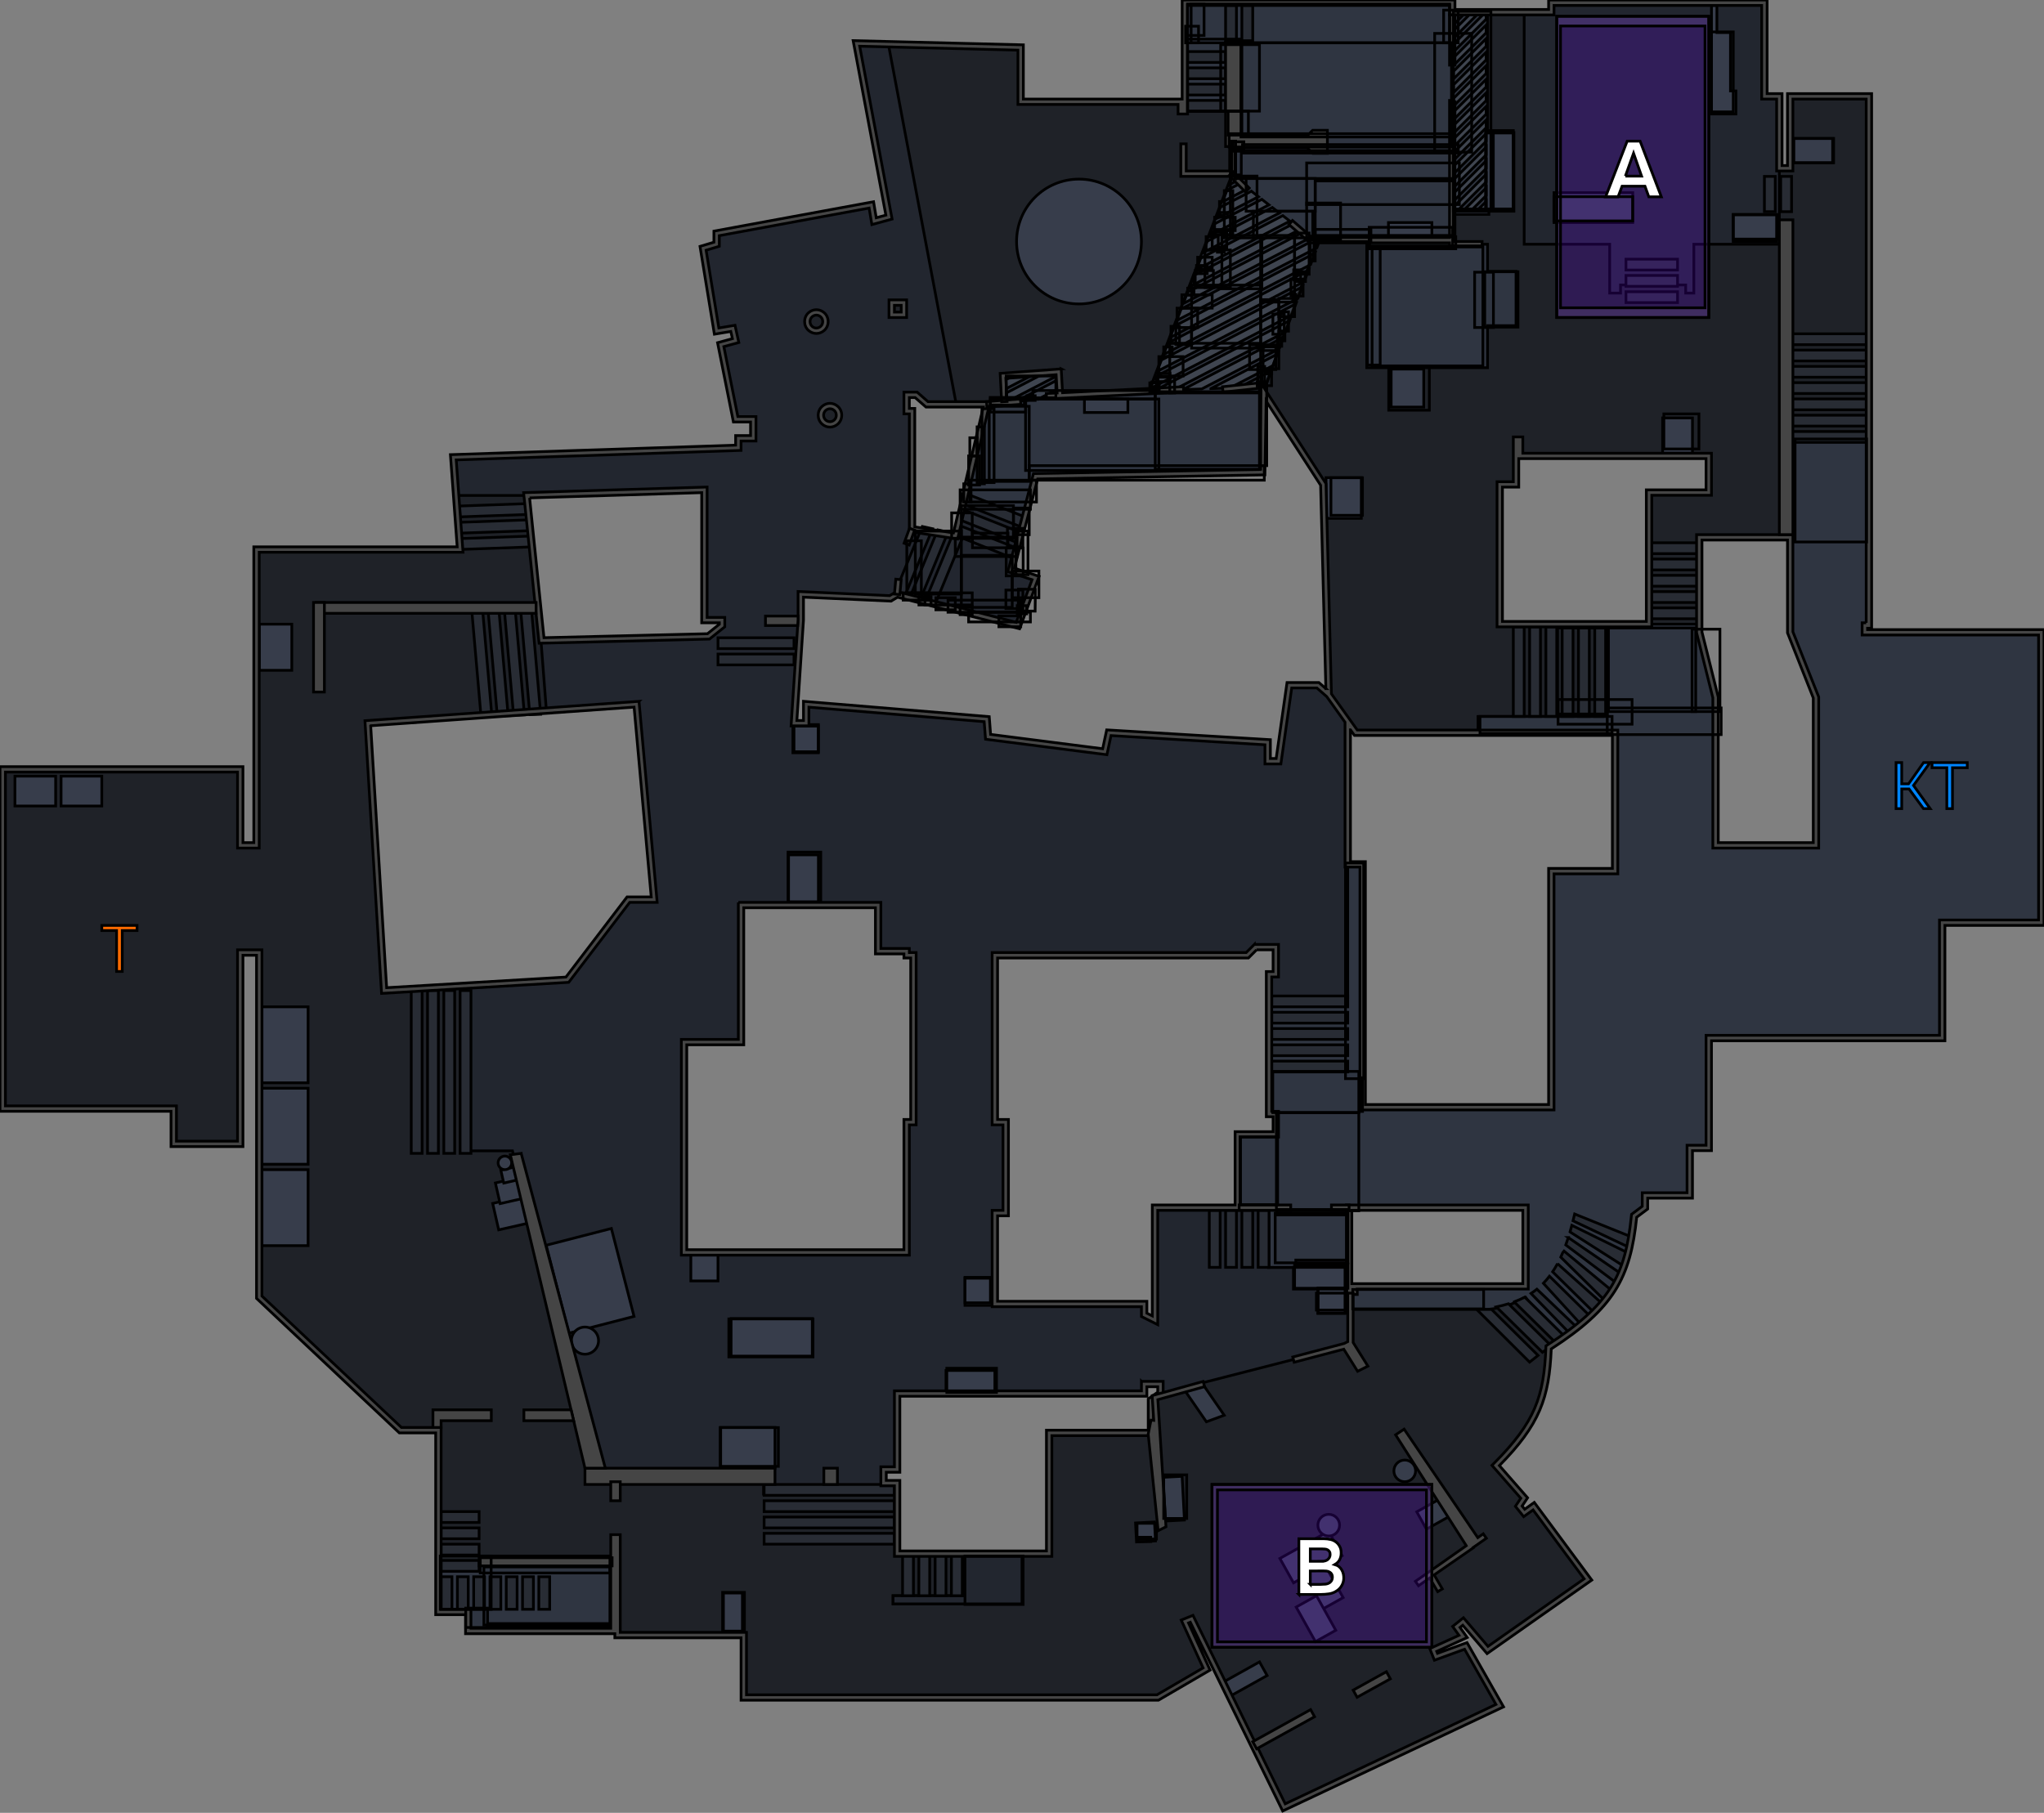 <svg width="753" height="668" xmlns="http://www.w3.org/2000/svg" style="vector-effect: non-scaling-stroke;" stroke="null" fill="none">
 <rect width="100%" height="100%" fill="#808080" stroke="none"/>
 <g stroke="null">
  <path stroke="null" fill-rule="evenodd" clip-rule="evenodd" d="m88.5,351l0,70.5l-24.5,0l0,-13l-63,0l0,-125l87.5,0l0,28l6,0l0,-109l75,0l-2.5,-34l105,-3.5l0,-3.5l5.5,0l0,-7l-6.5,0l-5.5,-27.5l5.5,-1.5l-1,-4.5l-6,1l-5,-30.5l5,-1.5l0,-4l57,-10.5l1,6l5.5,-1.5l-12,-64l60.5,1.5l0,20l59,0l0,3.5l1.5,0l0,-40l98.5,0l0,3.5l36.5,0l0,-3.5l78.5,0l0,34.5l5.5,0l0,26.5l4,0l0,-26.5l29,0l0,195l-1.5,0l0,2.5l65,0l0,107l-36.5,0l0,42.5l-86,0l0,40.5l-7,0l0,17.5l-16.5,0l0,4.5l-4,3c-2.258,22.583 -8.242,33.53 -31.5,48.5c-0.72,18.297 -4.026,28.003 -19.5,43.5l10.5,12l-2,3l2,2.5l3.5,-2.5l20,27l-37,26l-9,-10.5l-2.5,2l2.5,3.5l-11,5l1,2.5l11,-4l12.5,22l-79.5,37.5l-34,-69.5l-2.5,1l8,17.5l-18,10.5l-152.5,0l0,-23l-46.5,0l0,-36l-1.5,0l0,34.5l-53.5,0l0,-7l-11,0l0,-67l-14,0l-52,-49l0,-127l-7,0zm206.5,-122.5l0,-9.5l33,1.5l2.5,-1.5l44.5,11.5l6.5,-17.5l-9,-3l9,-34.5l83.5,-1.5l0.5,-29.5l22,34l2,77.5l-4,-3.5l-10.5,0l-4,28l-4,0l0,-7l-58.5,-3.5l-1.5,7l-43,-5.5l-0.5,-6.5l-66.5,-5.5l0,7l-4.5,0l2.5,-38zm41,-77l0,43.5l16,2.5l11.5,-48.5l-22,0l-4,-3.5l-3.5,0l0,6l2,0zm-136.5,84.5l-5.5,-53.5l65.5,-2l0,48l6.5,0l0,2l-5,4l-61.5,1.5zm35,23.5l6.5,72l-9.5,0l-22.5,29.5l-67.5,4l-6,-98.5l99,-7zm38.5,124.5l0,-50.5l50.5,0l0,17l10.5,0l0,1.5l2.5,0l0,61.5l-2.5,0l0,48l-82,0l0,-77.5l21,0zm197,-35l0,10l-2.5,0l0,51.5l2.5,0l0,7.5l-14,0l0,27l-30.5,0l0,41.5l-4,-2l0,-4l-55,0l0,-33.5l4,0l0,-33.5l-4,0l0,-61.5l93,0l3,-3l7.5,0zm29.5,-79l95.5,0l0,51l-23.5,0l0,87l-69.5,0l0,-89.5l-5.5,0l0,-48.5l0,-4.2l3,4.2zm59,-108l0,16.5l-6,0l0,51.5l55,0l0,-48.5l22,0l0,-13.5l-69.5,0l0,-6l-1.5,0zm67.5,36l33.5,0l0,35l9.5,24l0,54.5l-37,0l0,-54.5l-6,-24l0,-35zm-300.5,343.5l0,5l5,0l0,26l56,0l0,-44.5l37.5,0l0,-12l3.5,-2.5l0,-3.5l-6,0l0,3.5l-91,0l0,28l-5,0zm171.5,-65.5l0,-31l65,0l0,29l-2,0l-61,0l0,2l-2,0z" fill="#1F2228" id="svg_1"/>
  <path stroke="null" d="m436.5,1l0,40l17.5,0l0,11.5l0,11.5l-30.5,79.5l-33.5,2l0,-8.5l-20,1.5l0,10l-6.5,0.5l-8.418,35.5l22.375,6.5l4.043,-15.5l83.5,-1.5l0.5,-29.5l20,-56l18,0l0,47l44.5,0l0,-15.5l10.5,0l0,-20l-10.5,0l0,-10l-13,0l0,-12l13,0l0,-73.5l-13,0l0,-3.5l-98.5,0z" fill="#2F3541" id="svg_2"/>
  <path stroke="null" d="m687,230.5l1.5,0l0,-68.5l-29,0l0,36l0,35l9.5,24l0,54.5l-37,0l0,-54.5l-6,-24l0,-3l-18.5,0l-17,0l0,34l-46,0l0,6l50.5,0l0,51l-23.5,0l0,87l-69.5,0l0,-89.5l-5.5,0l0,49l-29,0l0,43l2.5,0l0,7.5l-14,0l0,27l11.5,0l0,22l29.5,0l0,-22l65,0l0,29l-2,0l-61,0l0,2l-2,0l0,6.5l51,0c6.205,-0.591 9.082,-1.874 14,-4.5l12,16.188c20.372,-13.831 25.859,-24.783 28,-46.188l4,-3l0,-4.5l16.5,0l0,-17.5l7,0l0,-40.5l86,0l0,-42.5l36.5,0l0,-107l-65,0l0,-2.5z" fill="#2F3541" id="svg_3"/>
  <path stroke="null" d="m172.5,601l53.5,0l0,-25.5l-64.5,0l0,18.5l11,0l0,7z" fill="#2F3541" id="svg_4"/>
  <path stroke="null" d="m376.5,591l0,-18.5l-21.5,0l0,15.5l-26,0l0,3l47.5,0z" fill="#2F3541" id="svg_5"/>
  <path stroke="null" d="m376.5,591l0,-18.5l-21.5,0l0,15.5l-26,0l0,3l47.5,0z" fill="#22262F" id="svg_6"/>
  <path stroke="null" fill-rule="evenodd" clip-rule="evenodd" d="m271.789,165.065l-105,3.5l1.029,14l25.971,0l65.5,-2l0,48l6.5,0l0,2l-5,4l-61.5,1.5l2,25.833l33,-2.333l6.5,72l-9.5,0l-22.5,29.5l-37,2.193l0,60.807l17,0l30.5,120l62,0l0,6.5l49,0l0,-4l-5,0l0,-5l5,0l0,-28l91,0l0,-3.5l6,0l0,3.5l58.5,-15l11,-3.5l0,-12.5l0,-6.5l0,-9l-29.5,0l0,-22l-11.5,0l-30.5,0l0,41.5l-4,-2l0,-4l-55,0l0,-33.5l4,0l0,-33.5l-4,0l0,-61.5l93,0l3,-3l7.5,0l0,10l-2.5,0l0,8.5l29,0l0,-49l0,-48.5l0,-4.2l-7,-9.8l-4,-3.5l-10.5,0l-4,28l-4,0l0,-7l-58.5,-3.5l-1.5,7l-43,-5.5l-0.5,-6.5l-66.5,-5.5l0,7l-4.5,0l2.5,-38l0,-9.5l33,1.5l2.5,-1.5l44.5,11.5l6.5,-17.5l-9,-3l4.957,-19l-22.375,-6.5l-3.082,13l-16,-2.5l0,-43.5l-2,0l0,-6l3.5,0l4,3.5l11,0l-25,-132.702l-12,-0.297l12,64l-5.5,1.5l-1,-6l-57,10.5l0,4l-5,1.5l5,30.5l6,-1l1,4.5l-5.5,1.5l5.5,27.5l6.5,0l0,7l-5.5,0l0,3.5zm26.5,-44c-1.451,-1.306 -1.451,-3.694 0,-5c1.306,-1.176 3.194,-1.176 4.5,0c1.451,1.306 1.451,3.694 0,5c-1.306,1.176 -3.194,1.176 -4.5,0zm5,34.5c-1.451,-1.306 -1.451,-3.694 0,-5c1.306,-1.176 3.194,-1.176 4.5,0c1.451,1.306 1.451,3.694 0,5c-1.306,1.176 -3.194,1.176 -4.5,0zm25,-39.5l0,-4.5l4.5,0l0,4.5l-4.5,0zm-55.5,268l0,-50.5l50.5,0l0,17l10.5,0l0,1.5l2.5,0l0,61.5l-2.5,0l0,48l-82,0l0,-77.5l21,0z" fill="#22262F" id="svg_7"/>
  <path stroke="null" d="m571.5,1l0,3.5l-10,0l0,85.5l31.5,0l0,18l4,0l0,-3l24,0l0,3l3,0l0,-18l31.5,0l0,-28l0,-26.5l-5.5,0l0,-34.5l-78.5,0z" fill="#22262F" id="svg_8"/>
  <path stroke="null" d="m151.5,365l4,0l0,60l-4,0l0,-60z" fill="#282C34" id="svg_9"/>
  <path stroke="null" d="m173.823,225.23l3.994,-0.146l3.388,38.77l-3.993,0.146l-3.389,-38.77z" fill="#282C34" id="svg_10"/>
  <path stroke="null" d="m339.763,194l3.796,0.826l-10.262,24.869l-3.797,-0.826l10.263,-24.869z" fill="#282C34" id="svg_11"/>
  <path stroke="null" d="m569.5,231l4,0l0,33l-4,0l0,-33z" fill="#282C34" id="svg_12"/>
  <path stroke="null" d="m563.5,231l4,0l0,33l-4,0l0,-33z" fill="#282C34" id="svg_13"/>
  <path stroke="null" d="m557.5,231l4,0l0,33l-4,0l0,-33z" fill="#282C34" id="svg_14"/>
  <path stroke="null" d="m332.5,573l4,0l0,15l-4,0l0,-15z" fill="#282C34" id="svg_15"/>
  <path stroke="null" d="m445.5,446l4,0l0,21l-4,0l0,-21z" fill="#282C34" id="svg_16"/>
  <path stroke="null" d="m162.5,581l4,0l0,12l-4,0l0,-12z" fill="#282C34" id="svg_17"/>
  <path stroke="null" d="m176.5,557l0,4l-14,0l0,-4l14,0z" fill="#282C34" id="svg_18"/>
  <path stroke="null" d="m329.5,547l0,4l-48,0l0,-4l48,0z" fill="#282C34" id="svg_19"/>
  <path stroke="null" d="m496.5,373l0,4l-28,0l0,-4l28,0z" fill="#282C34" id="svg_20"/>
  <path stroke="null" d="m292.5,241l0,4l-28,0l0,-4l28,0z" fill="#282C34" id="svg_21"/>
  <path stroke="null" d="m195.02,185.545l0.12,3.998l-25.699,0.915l-0.12,-3.998l25.699,-0.915z" fill="#282C34" id="svg_22"/>
  <path stroke="null" d="m377.5,190.457l-1.173,3.77l-21.309,-8.457l1.173,-3.77l21.309,8.457z" fill="#282C34" id="svg_23"/>
  <path stroke="null" d="m626.5,206l0,4l-19,0l0,-4l19,0z" fill="#282C34" id="svg_24"/>
  <path stroke="null" d="m688.5,129l0,4l-29,0l0,-4l29,0z" fill="#282C34" id="svg_25"/>
  <path stroke="null" d="m496.5,367l0,4l-28,0l0,-4l28,0z" fill="#282C34" id="svg_26"/>
  <path stroke="null" d="m292.5,235l0,4l-28,0l0,-4l28,0z" fill="#282C34" id="svg_27"/>
  <path stroke="null" d="m626.5,200l0,4l-19,0l0,-4l19,0z" fill="#282C34" id="svg_28"/>
  <path stroke="null" d="m688.5,123l0,4l-29,0l0,-4l29,0z" fill="#282C34" id="svg_29"/>
  <path stroke="null" d="m157.5,365l4,0l0,60l-4,0l0,-60z" fill="#282C34" id="svg_30"/>
  <path stroke="null" d="m179.814,225.011l3.993,-0.146l3.389,38.769l-3.994,0.147l-3.388,-38.77z" fill="#282C34" id="svg_31"/>
  <path stroke="null" d="m345.458,195.24l3.796,0.826l-10.262,24.869l-3.797,-0.827l10.263,-24.868z" fill="#282C34" id="svg_32"/>
  <path stroke="null" d="m575.5,231l4,0l0,33l-4,0l0,-33z" fill="#282C34" id="svg_33"/>
  <path stroke="null" d="m338.5,573l4,0l0,15l-4,0l0,-15z" fill="#282C34" id="svg_34"/>
  <path stroke="null" d="m451.5,446l4,0l0,21l-4,0l0,-21z" fill="#282C34" id="svg_35"/>
  <path stroke="null" d="m168.5,581l4,0l0,12l-4,0l0,-12z" fill="#282C34" id="svg_36"/>
  <path stroke="null" d="m176.5,563l0,4l-14,0l0,-4l14,0z" fill="#282C34" id="svg_37"/>
  <path stroke="null" d="m329.5,553l0,4l-48,0l0,-4l48,0z" fill="#282C34" id="svg_38"/>
  <path stroke="null" d="m496.5,379l0,4l-28,0l0,-4l28,0z" fill="#282C34" id="svg_39"/>
  <path stroke="null" d="m195.2,191.542l0.12,3.998l-25.699,0.914l-0.12,-3.998l25.699,-0.914z" fill="#282C34" id="svg_40"/>
  <path stroke="null" d="m375.741,196.111l-1.173,3.77l-21.309,-8.457l1.173,-3.77l21.309,8.457z" fill="#282C34" id="svg_41"/>
  <path stroke="null" d="m626.5,212l0,4l-19,0l0,-4l19,0z" fill="#282C34" id="svg_42"/>
  <path stroke="null" d="m688.5,135l0,4l-29,0l0,-4l29,0z" fill="#282C34" id="svg_43"/>
  <path stroke="null" d="m163.5,365l4,0l0,60l-4,0l0,-60z" fill="#282C34" id="svg_44"/>
  <path stroke="null" d="m185.804,224.792l3.994,-0.146l3.388,38.769l-3.993,0.146l-3.389,-38.769z" fill="#282C34" id="svg_45"/>
  <path stroke="null" d="m350.953,196.963l3.796,0.826l-10.063,24.385l-3.796,-0.827l10.063,-24.384z" fill="#282C34" id="svg_46"/>
  <path stroke="null" d="m581.5,231l4,0l0,33l-4,0l0,-33z" fill="#282C34" id="svg_47"/>
  <path stroke="null" d="m344.5,573l4,0l0,15l-4,0l0,-15z" fill="#282C34" id="svg_48"/>
  <path stroke="null" d="m457.5,446l4,0l0,21l-4,0l0,-21z" fill="#282C34" id="svg_49"/>
  <path stroke="null" d="m174.5,581l4,0l0,12l-4,0l0,-12z" fill="#282C34" id="svg_50"/>
  <path stroke="null" d="m176.5,569l0,4l-14,0l0,-4l14,0z" fill="#282C34" id="svg_51"/>
  <path stroke="null" d="m329.5,559l0,4l-48,0l0,-4l48,0z" fill="#282C34" id="svg_52"/>
  <path stroke="null" d="m496.5,385l0,4l-28,0l0,-4l28,0z" fill="#282C34" id="svg_53"/>
  <path stroke="null" d="m195.38,197.539l0.12,3.998l-25.699,0.914l-0.12,-3.997l25.699,-0.915z" fill="#282C34" id="svg_54"/>
  <path stroke="null" d="m373.982,201.766l-1.173,3.77l-21.309,-8.457l1.173,-3.77l21.309,8.457z" fill="#282C34" id="svg_55"/>
  <path stroke="null" d="m626.5,218l0,4l-19,0l0,-4l19,0z" fill="#282C34" id="svg_56"/>
  <path stroke="null" d="m688.5,141l0,4l-29,0l0,-4l29,0z" fill="#282C34" id="svg_57"/>
  <path stroke="null" d="m451.5,19l0,4l-14,0l0,-4l14,0z" fill="#282C34" id="svg_58"/>
  <path stroke="null" d="m451.5,2l4,0l0,13l-4,0l0,-13z" fill="#282C34" id="svg_59"/>
  <path stroke="null" d="m169.5,365l4,0l0,60l-4,0l0,-60z" fill="#282C34" id="svg_60"/>
  <path stroke="null" d="m191.795,224.573l3.993,-0.146l3.389,38.769l-3.994,0.146l-3.388,-38.769z" fill="#282C34" id="svg_61"/>
  <path stroke="null" d="m587.5,231l4,0l0,33l-4,0l0,-33z" fill="#282C34" id="svg_62"/>
  <path stroke="null" d="m350.5,573l4,0l0,15l-4,0l0,-15z" fill="#282C34" id="svg_63"/>
  <path stroke="null" d="m463.5,446l4,0l0,21l-4,0l0,-21z" fill="#282C34" id="svg_64"/>
  <path stroke="null" d="m180.5,581l4,0l0,12l-4,0l0,-12z" fill="#282C34" id="svg_65"/>
  <path stroke="null" d="m176.5,575l0,4l-14,0l0,-4l14,0z" fill="#282C34" id="svg_66"/>
  <path stroke="null" d="m329.5,565l0,4l-48,0l0,-4l48,0z" fill="#282C34" id="svg_67"/>
  <path stroke="null" d="m496.5,391l0,4l-28,0l0,-4l28,0z" fill="#282C34" id="svg_68"/>
  <path stroke="null" d="m626.5,224l0,4l-19,0l0,-4l19,0z" fill="#282C34" id="svg_69"/>
  <path stroke="null" d="m688.5,147l0,4l-29,0l0,-4l29,0z" fill="#282C34" id="svg_70"/>
  <path stroke="null" d="m451.5,25l0,4l-14,0l0,-4l14,0z" fill="#282C34" id="svg_71"/>
  <path stroke="null" d="m457.5,2l4,0l0,13l-4,0l0,-13z" fill="#282C34" id="svg_72"/>
  <path stroke="null" d="m688.5,153l0,4l-29,0l0,-4l29,0z" fill="#282C34" id="svg_73"/>
  <path stroke="null" d="m451.5,31l0,4l-14,0l0,-4l14,0z" fill="#282C34" id="svg_74"/>
  <path stroke="null" d="m688.5,159l0,4l-29,0l0,-4l29,0z" fill="#282C34" id="svg_75"/>
  <path stroke="null" d="m451.5,37l0,4l-14,0l0,-4l14,0z" fill="#282C34" id="svg_76"/>
  <path stroke="null" d="m186.5,581l4,0l0,12l-4,0l0,-12z" fill="#282C34" id="svg_77"/>
  <path stroke="null" d="m192.5,581l4,0l0,12l-4,0l0,-12z" fill="#282C34" id="svg_78"/>
  <path stroke="null" d="m198.5,581l4,0l0,12l-4,0l0,-12z" fill="#282C34" id="svg_79"/>
  <path stroke="null" fill-rule="evenodd" clip-rule="evenodd" d="m601.5,455.976l-21.409,-8.633c-0.196,0.854 -0.395,1.689 -0.599,2.505l20.847,9.867l1.161,-3.215l0,-0.524zm-23.112,-2.036c0.231,-0.788 0.456,-1.597 0.676,-2.426l20.585,10.112l-1.724,4.773l-19.537,-12.459zm-0.635,2.078c-0.3,0.94 -0.609,1.848 -0.929,2.726l18.776,14.095l1.327,-3.675l-19.174,-13.146zm-2.774,7.222c0.258,-0.555 0.509,-1.124 0.755,-1.709l0.453,-0.531l17.796,14.72l-2.856,3.427l-16.148,-15.907zm-1.202,2.401c-0.569,1.055 -1.166,2.05 -1.794,2.988l15.283,15.055l0.234,-0.184l2.673,-3.208l-16.396,-14.651zm-5.203,7.226c0.787,-0.809 1.534,-1.677 2.243,-2.606l14.879,14.656l-3.563,2.8l-13.559,-14.85zm-2.387,2.178c-0.693,0.558 -1.413,1.082 -2.163,1.573l13.94,14.374l2.696,-2.118l-14.473,-13.829zm-8.359,4.662c1.372,-0.51 2.666,-1.085 3.888,-1.73l14.559,14.342l-2.775,2.181l-0.379,0.273l-15.293,-15.066zm-2.099,0.714c-1.415,0.437 -2.907,0.817 -4.481,1.145l16.981,16.729l3.261,-2.348l-15.761,-15.526z" fill="#282C34" id="svg_80"/>
  <path stroke="null" d="m566.615,499.457l-17.115,-16.957l-5.5,0l19.5,19.425l3.115,-2.468z" fill="#282C34" id="svg_81"/>
  <path stroke="null" d="m618,101.5l0,4l-19,0l0,-4l19,0z" fill="#282C34" id="svg_82"/>
  <path stroke="null" d="m618,95.5l0,4l-19,0l0,-4l19,0z" fill="#282C34" id="svg_83"/>
  <path stroke="null" d="m618,107.5l0,4l-19,0l0,-4l19,0z" fill="#282C34" id="svg_84"/>
  <path stroke="null" d="m650,65l4,0l0,13l-4,0l0,-13z" fill="#282C34" id="svg_85"/>
  <path stroke="null" d="m656,65l4,0l0,13l-4,0l0,-13z" fill="#282C34" id="svg_86"/>
  <path stroke="null" d="m5.5,286l15,0l0,11l-15,0l0,-11z" fill="#373D4B" id="svg_87"/>
  <path stroke="null" d="m22.5,286l15,0l0,11l-15,0l0,-11z" fill="#373D4B" id="svg_88"/>
  <path stroke="null" d="m95.5,230l12,0l0,17l-12,0l0,-17z" fill="#373D4B" id="svg_89"/>
  <path stroke="null" d="m290.5,315l11,0l0,18l-11,0l0,-18z" fill="#373D4B" id="svg_90"/>
  <path stroke="null" d="m254.5,462l10,0l0,10l-10,0l0,-10z" fill="#373D4B" id="svg_91"/>
  <path stroke="null" d="m268.5,486l31,0l0,14l-31,0l0,-14z" fill="#373D4B" id="svg_92"/>
  <path stroke="null" d="m265.5,526l20,0l0,15l-20,0l0,-15z" fill="#373D4B" id="svg_93"/>
  <path stroke="null" d="m348.5,505l18,0l0,8l-18,0l0,-8z" fill="#373D4B" id="svg_94"/>
  <path stroke="null" d="m476.5,467l19,0l0,8l-19,0l0,-8z" fill="#373D4B" id="svg_95"/>
  <path stroke="null" d="m471.5,574.26l17.928,-10.007l5.021,8.997l-17.928,10.006l-5.021,-8.996z" fill="#373D4B" id="svg_96"/>
  <path stroke="null" d="m480.215,580.142l7.488,-4.179l7.108,12.734l-7.488,4.18l-7.108,-12.735z" fill="#373D4B" id="svg_97"/>
  <path stroke="null" d="m477.5,592.179l7.488,-4.179l7.108,12.734l-7.488,4.18l-7.108,-12.735z" fill="#373D4B" id="svg_98"/>
  <path stroke="null" d="m450.474,619.925l13.52,-7.546l2.808,5.03l-13.52,7.546l-2.808,-5.03z" fill="#373D4B" id="svg_99"/>
  <path stroke="null" d="m521.919,557.079l9.101,-5.079l3.571,6.399l-9.1,5.079l-3.572,-6.399z" fill="#373D4B" id="svg_100"/>
  <path stroke="null" d="m485.5,475l10,0l0,9l-10,0l0,-9z" fill="#373D4B" id="svg_101"/>
  <path stroke="null" d="m355.5,471l11,0l0,10l-11,0l0,-10z" fill="#373D4B" id="svg_102"/>
  <path stroke="null" d="m266.5,587l7,0l0,15l-7,0l0,-15z" fill="#373D4B" id="svg_103"/>
  <path stroke="null" d="m418.322,561.188l6.99,-0.366l0.366,6.99l-6.99,0.366l-0.366,-6.99z" fill="#373D4B" id="svg_104"/>
  <path stroke="null" d="m428.5,544.366l6.99,-0.366l0.845,16.113l-6.99,0.367l-0.845,-16.114z" fill="#373D4B" id="svg_105"/>
  <path stroke="null" d="m436.5,512.408l6.573,-2.408l7.927,11.5l-6.573,2.408l-7.927,-11.5z" fill="#373D4B" id="svg_106"/>
  <path stroke="null" d="m201.2,458.862l24.03,-6.189l8.344,32.402l-24.03,6.189l-8.344,-32.402z" fill="#373D4B" id="svg_107"/>
  <path stroke="null" d="m292.5,267l9,0l0,10l-9,0l0,-10z" fill="#373D4B" id="svg_108"/>
  <path stroke="null" d="m220.5,494c0,2.761 -2.239,5 -5,5c-2.761,0 -5,-2.239 -5,-5c0,-2.761 2.239,-5 5,-5c2.761,0 5,2.239 5,5z" fill="#373D4B" id="svg_109"/>
  <path stroke="null" d="m181.5,443.434l10.727,-2.434l2.213,9.752l-10.727,2.434l-2.213,-9.752z" fill="#373D4B" id="svg_110"/>
  <path stroke="null" d="m182.5,435.901l8.377,-1.901l1.728,7.616l-8.377,1.9l-1.728,-7.615z" fill="#373D4B" id="svg_111"/>
  <path stroke="null" d="m184.5,431.187l5.232,-1.187l1.079,4.756l-5.232,1.187l-1.079,-4.756z" fill="#373D4B" id="svg_112"/>
  <path stroke="null" d="m188.5,428.5c0,1.381 -1.119,2.5 -2.5,2.5c-1.381,0 -2.5,-1.119 -2.5,-2.5c0,-1.381 1.119,-2.5 2.5,-2.5c1.381,0 2.5,1.119 2.5,2.5z" fill="#373D4B" id="svg_113"/>
  <path stroke="null" d="m96.5,371l17,0l0,28l-17,0l0,-28z" fill="#373D4B" id="svg_114"/>
  <path stroke="null" d="m96.5,401l17,0l0,28l-17,0l0,-28z" fill="#373D4B" id="svg_115"/>
  <path stroke="null" d="m96.5,431l17,0l0,28l-17,0l0,-28z" fill="#373D4B" id="svg_116"/>
  <path stroke="null" d="m420.5,89c0,12.703 -10.297,23 -23,23c-12.703,0 -23,-10.297 -23,-23c0,-12.703 10.297,-23 23,-23c12.703,0 23,10.297 23,23z" fill="#373D4B" id="svg_117"/>
  <path stroke="null" d="m511.5,82l16,0l0,6l-16,0l0,-6z" fill="#373D4B" id="svg_118"/>
  <path stroke="null" d="m547.5,49l10,0l0,28l-10,0l0,-28z" fill="#373D4B" id="svg_119"/>
  <path stroke="null" d="m535.5,77l13,0l0,2l-13,0l0,-2z" fill="#373D4B" id="svg_120"/>
  <path stroke="null" d="m572.5,71l29,0l0,11l-29,0l0,-11z" fill="#373D4B" id="svg_121"/>
  <path stroke="null" d="m638.5,79l16,0l0,10l-16,0l0,-10z" fill="#373D4B" id="svg_122"/>
  <path stroke="null" d="m660.5,51l15,0l0,9l-15,0l0,-9z" fill="#373D4B" id="svg_123"/>
  <path stroke="null" d="m630.5,42l0,-40l2,0l0,10l5,0l0,21.5l2,0l0,8.5l-9,0z" fill="#373D4B" id="svg_124"/>
  <path stroke="null" d="m612.5,154l11,0l0,13l-11,0l0,-13z" fill="#373D4B" id="svg_125"/>
  <path stroke="null" d="m488.5,176l13,0l0,15l-13,0l0,-15z" fill="#373D4B" id="svg_126"/>
  <path stroke="null" d="m512.5,136l12,0l0,14l-12,0l0,-14z" fill="#373D4B" id="svg_127"/>
  <path stroke="null" d="m399.5,147l16,0l0,5l-16,0l0,-5z" fill="#373D4B" id="svg_128"/>
  <path stroke="null" d="m521.5,542c0,2.209 -1.791,4 -4,4c-2.209,0 -4,-1.791 -4,-4c0,-2.209 1.791,-4 4,-4c2.209,0 4,1.791 4,4z" fill="#373D4B" id="svg_129"/>
  <path stroke="null" d="m493.5,562c0,2.209 -1.791,4 -4,4c-2.209,0 -4,-1.791 -4,-4c0,-2.209 1.791,-4 4,-4c2.209,0 4,1.791 4,4z" fill="#373D4B" id="svg_130"/>
  <path stroke="null" fill-rule="evenodd" clip-rule="evenodd" d="m447.195,82.627l-1.632,4.227l21.914,-11.371l-2.607,-2.027l-17.675,9.172zm-4.046,10.479l1.632,-4.227l23.945,-12.425l2.607,2.027l-28.184,14.625zm-0.782,2.026l-1.632,4.227l34.454,-17.878l-2.607,-2.027l-30.215,15.679zm-4.046,10.479l1.632,-4.226l36.485,-18.933l0.062,0.048l2.172,2.172l-40.351,20.939zm-0.782,2.026l-1.632,4.227l46.057,-23.9l-2.225,-2.225l-42.2,21.898zm-4.046,10.479l1.632,-4.226l47.966,-24.89l2.909,0l-0.867,2.32l-51.64,26.796zm-0.782,2.027l-1.632,4.226l51.735,-26.846l1.567,-4.193l-51.67,26.813zm-4.046,10.479l1.632,-4.227l51.765,-26.861l-1.567,4.193l-51.83,26.895zm-0.782,2.026l-1.632,4.226l51.925,-26.944l1.567,-4.193l-51.86,26.911zm-4.046,10.479l1.632,-4.227l51.955,-26.96l-1.567,4.194l-52.02,26.993zm1.57,0.806l6.988,-0.247l41.143,-21.349l1.567,-4.193l-49.698,25.789zm17.327,-0.612l-6.989,0.247l37.041,-19.221l-1.567,4.193l-28.485,14.781zm3.35,-0.118l6.989,-0.247l15.827,-8.212l1.567,-4.194l-24.383,12.653zm17.327,-0.612l-6.988,0.247l11.725,-6.085l-1.567,4.194l-3.17,1.644zm-15.434,-61.991l15.644,-8.118l-2.607,-2.027l-11.405,5.918l-1.632,4.227zm2.414,-6.253l9.374,-4.864l-2.607,-2.027l-5.135,2.665l-1.632,4.227zm3.609,-9.348l1.909,1.484l-3.104,1.611l1.195,-3.095z" fill="#D9D9D9" fill-opacity="0.1" id="svg_131"/>
  <path stroke="null" fill-rule="evenodd" clip-rule="evenodd" d="m535.563,4l-0.063,0l0,0.063l0.063,-0.063zm2.171,0l-2.234,2.234l0,2.828l5.063,-5.063l-2.829,0zm-2.234,10.063l0,-2.829l7.234,-7.234l2.829,0l-10.063,10.063zm0,2.171l0,2.829l12,-12l0,-2.828l-12,12zm0,7.829l0,-2.829l12,-12l0,2.828l-12,12zm0,2.171l0,2.829l12,-12l0,-2.829l-12,12zm0,7.829l0,-2.829l12,-12l0,2.829l-12,12zm0,2.171l0,2.829l12,-12l0,-2.829l-12,12zm0,7.829l0,-2.829l12,-12l0,2.829l-12,12zm0,2.171l0,2.829l12,-12l0,-2.829l-12,12zm0,7.829l0,-2.829l12,-12l0,2.829l-12,12zm0,2.171l0,2.829l12,-12l0,-2.829l-12,12zm0,7.829l0,-2.829l12,-12l0,2.829l-12,12zm0,2.171l0,2.829l12,-12l0,-2.829l-12,12zm0,7.829l0,-2.829l12,-12l0,2.829l-12,12zm0,2.171l0,0.766l2.063,0l9.937,-9.937l0,-2.829l-12,12zm7.063,0.766l-2.829,0l7.766,-7.766l0,2.829l-4.937,4.937zm2.171,0l2.766,0l0,-2.766l-2.766,2.766z" fill="#D9D9D9" fill-opacity="0.1" id="svg_132"/>
  <path stroke="null" fill-rule="evenodd" clip-rule="evenodd" d="m390,137l-5.238,0.511l-14.62,7.586l0.337,3.205l19.521,-10.129l0,-1.173zm-7.237,9.928l-8.65,1.109l15.887,-8.244l0,3.38l-7.237,3.755zm4.147,-0.532l3.09,-0.396l0,-1.207l-3.09,1.603zm-14.015,-7.727l8.021,-0.783l-10.936,5.675l-0.337,-3.205l3.252,-1.687z" fill="#D9D9D9" fill-opacity="0.1" id="svg_133"/>
  <path stroke="null" fill-rule="evenodd" clip-rule="evenodd" d="m435.5,0l100.5,0l0,3.5l34.5,0l0,-3.5l80.5,0l0,34.5l5.5,0l0,26.5l2,0l0,-26.5l31,0l0,197l-1.5,0l0,0.5l65,0l0,109l-36.5,0l0,42.5l-86,0l0,40.5l-7,0l0,17.5l-16.5,0l0,4l-4.049,3.037c-1.146,11.14 -3.237,19.578 -7.98,27.101c-4.74,7.516 -12.065,14.021 -23.493,21.421c-0.38,8.947 -1.41,15.948 -4.276,22.635c-2.838,6.62 -7.441,12.854 -14.836,20.349l10.391,11.875l-2.019,3.028l0.951,1.19l3.53,-2.521l21.195,28.614l-38.582,27.111l-8.962,-10.455l-1.006,0.804l2.656,3.719l-11.237,5.107l0.286,0.714l10.883,-3.957l13.45,23.672l-81.367,38.381l-34.025,-69.552l-0.664,0.266l7.94,17.369l-19.016,11.092l-153.77,0l0,-23l-46.5,0l0,-1.5l-55,0l0,-7l-11,0l0,-67l-13.397,0l-52.603,-49.568l0,-126.432l-5,0l0,70.5l-26.5,0l0,-13l-63,0l0,-127l89.5,0l0,28l4,0l0,-109l74.924,0l-2.498,-33.965l105.074,-3.502l0,-3.533l5.5,0l0,-5l-6.32,0l-5.844,-29.219l5.481,-1.495l-0.588,-2.644l-6.054,1.009l-5.304,-32.356l5.129,-1.539l0,-4.089l58.819,-10.835l0.985,5.912l3.543,-0.966l-12.058,-64.308l62.711,1.555l0,19.976l58.5,0l0,-36.5zm252,229.5l0,-193l-27,0l0,26.5l-6,0l0,-26.5l-5.5,0l0,-34.5l-76.5,0l0,3.5l-38.5,0l0,-3.5l-96.5,0l0,40l-3.5,0l0,-3.5l-59,0l0,-20.024l-58.289,-1.445l11.942,63.692l-7.457,2.034l-1.015,-6.088l-55.181,10.165l0,3.911l-4.871,1.461l4.696,28.644l5.946,-0.991l1.412,6.356l-5.519,1.505l5.156,25.781l6.68,0l0,9l-5.5,0l0,3.467l-104.926,3.498l2.502,34.035l-75.076,0l0,109l-8,0l0,-28l-85.5,0l0,123l63,0l0,13l22.5,0l0,-70.5l9,0l0,127.568l51.397,48.432l14.603,0l0,67l11,0l0,7l51.5,0l0,-34.5l3.5,0l0,36l46.5,0l0,23l151.23,0l16.984,-9.908l-8.06,-17.631l4.336,-1.734l33.975,69.448l77.633,-36.619l-11.55,-20.327l-11.117,4.042l-1.714,-4.286l10.763,-4.893l-2.344,-3.281l3.994,-3.196l9.038,10.545l35.418,-24.889l-18.805,-25.386l-3.47,2.479l-3.049,-3.81l1.981,-2.972l-10.611,-12.127l0.66,-0.662c7.692,-7.703 12.291,-13.9 15.071,-20.387c2.78,-6.486 3.78,-13.344 4.138,-22.445l0.02,-0.52l0.438,-0.282c11.579,-7.453 18.748,-13.837 23.32,-21.088c4.565,-7.24 6.603,-15.444 7.726,-26.671l0.044,-0.436l3.951,-2.964l0,-5l16.5,0l0,-17.5l7,0l0,-40.5l86,0l0,-42.5l36.5,0l0,-105l-65,0l0,-4.5l1.5,0zm-360,-119l6.5,0l0,6.5l-6.5,0l0,-6.5zm2,2l0,2.5l2.5,0l0,-2.5l-2.5,0zm-31.669,2.757c1.687,-1.518 4.151,-1.518 5.838,0c1.893,1.703 1.893,4.783 0,6.486c-1.687,1.518 -4.151,1.518 -5.838,0c-1.893,-1.703 -1.893,-4.783 0,-6.486zm4.5,1.486c-0.926,-0.833 -2.236,-0.833 -3.162,0c-1.01,0.909 -1.01,2.605 0,3.514c0.926,0.833 2.236,0.833 3.162,0c1.01,-0.909 1.01,-2.605 0,-3.514zm162.225,24.457l23.936,36.993l2,77.475l9.523,13.332l95.985,0l0,53l-23.5,0l0,87l-71.5,0l0,-89.5l-5.5,0l0,-53.38l-6.746,-9.444l-3.63,-3.176l-9.257,0l-4,28l-5.867,0l0,-7.058l-56.702,-3.392l-1.513,7.059l-44.72,-5.72l-0.497,-6.463l-64.568,-5.34l0,6.914l-6.568,0l2.434,-37l0.134,-2.033l0,-1.467l0,-9.046l33.744,1.533l2.601,-1.56l44.032,11.379l5.825,-15.684l-8.906,-2.969l9.428,-36.139l83.293,-1.496l0.539,-31.818zm23.885,112.545l-1.933,-74.938l-20.064,-31.007l-0.461,27.182l-83.707,1.504l-8.572,32.861l9.094,3.031l-7.175,19.316l-44.968,-11.621l-2.399,1.44l-32.256,-1.467l0,8.487l-2.432,36.967l2.432,0l0,-7.086l68.432,5.66l0.503,6.537l41.28,5.28l1.487,-6.941l60.298,3.608l0,6.942l2.133,0l4,-28l11.743,0l2.565,2.245zm9.059,15.175l0,48.58l5.5,0l0,89.5l67.5,0l0,-87l23.5,0l0,-49l-95.015,0l-1.485,-2.08zm-164.5,-124.42l4.876,0l4,3.5l22.889,0l-12.005,50.631l-17.76,-2.775l0,-43.356l-2,0l0,-8zm2,6l2,0l0,43.644l14.24,2.225l10.995,-46.369l-21.111,0l-4,-3.5l-2.124,0l0,4zm-32.169,-0.743c1.687,-1.518 4.151,-1.518 5.838,0c1.893,1.703 1.893,4.783 0,6.486c-1.687,1.518 -4.151,1.518 -5.838,0c-1.893,-1.703 -1.893,-4.783 0,-6.486zm4.5,1.486c-0.926,-0.833 -2.236,-0.833 -3.162,0c-1.01,0.909 -1.01,2.605 0,3.514c0.926,0.833 2.236,0.833 3.162,0c1.01,-0.909 1.01,-2.605 0,-3.514zm250.169,9.757l3.5,0l0,6l69.5,0l0,15.5l-22,0l0,48.5l-57,0l0,-53.5l6,0l0,-16.5zm2,8l0,10.5l-6,0l0,49.5l53,0l0,-48.5l22,0l0,-11.5l-69,0zm-299,10.469l0,48.031l6.5,0l0,3.481l-5.639,4.51l-62.761,1.531l-5.705,-55.489l67.605,-2.064zm-65.395,3.998l5.295,51.511l60.239,-1.469l4.361,-3.49l0,-0.519l-6.5,0l0,-47.969l-63.395,1.936zm429.895,13.533l30.5,0l5,0l0,35.809l9.5,24l0,55.691l-39,0l0,-55.377l-6,-24l0,-36.123zm2,2l0,33.877l6,24l0,53.623l35,0l0,-53.309l-9.5,-24l0,-34.191l-31.5,0zm-391.592,59.433l6.686,74.067l-10.099,0l-22.478,29.471l-68.954,4.086l-6.121,-100.485l100.966,-7.139zm-98.85,8.995l5.879,96.515l66.046,-3.914l22.522,-29.529l8.901,0l-6.314,-69.933l-97.034,6.861zm135.442,65.072l52.5,0l0,17l10.5,0l0,1.5l2.5,0l0,63.5l-2.5,0l0,48l-84,0l0,-79.5l21,0l0,-50.5zm61,19l-10.5,0l0,-17l-48.5,0l0,50.5l-21,0l0,75.5l80,0l0,-48l2.5,0l0,-59.5l-2.5,0l0,-1.5zm129.086,-3.5l8.914,0l0,12l-2.5,0l0,49.5l2.5,0l0,9.5l-14,0l0,27l-30.5,0l0,42.118l-6,-3l0,-3.618l-55,0l0,-35.5l4,0l0,-31.5l-4,0l0,-63.5l93.586,0l3,-3zm0.828,2l-3,3l-92.414,0l0,59.5l4,0l0,35.5l-4,0l0,31.5l55,0l0,4.382l2,1l0,-40.882l30.5,0l0,-27l14,0l0,-5.5l-2.5,0l0,-53.5l2.5,0l0,-8l-6.086,0zm33.086,94l67,0l0,31l-63,0l0,2l-4,0l0,-33zm2,2l0,27l63,0l0,-27l-63,0zm-77.5,63l8,0l0,5.015l-3.5,2.5l0,12.485l-37.5,0l0,44.5l-58,0l0,-26l-5,0l0,-7l5,0l0,-28l91,0l0,-3.5zm2,2l0,3.5l-91,0l0,28l-5,0l0,3l5,0l0,26l54,0l0,-44.5l37.5,0l0,-11.515l3.5,-2.5l0,-1.985l-4,0z" fill="#454545" id="svg_134"/>
  <path stroke="null" d="m655.5,197l5,0l0,-116l-5,0l0,116z" fill="#454545" id="svg_135"/>
  <path stroke="null" d="m116.5,222l81,0l0,4l-81,0l0,-4z" fill="#454545" id="svg_136"/>
  <path stroke="null" d="m115.5,222l4,0l0,33l-4,0l0,-33z" fill="#454545" id="svg_137"/>
  <path stroke="null" d="m176.5,574l49,0l0,3l-49,0l0,-3z" fill="#454545" id="svg_138"/>
  <path stroke="null" d="m215.5,541l70,0l0,6l-70,0l0,-6z" fill="#454545" id="svg_139"/>
  <path stroke="null" d="m303.5,541l5,0l0,6l-5,0l0,-6z" fill="#454545" id="svg_140"/>
  <path stroke="null" fill-rule="evenodd" clip-rule="evenodd" d="m426.55,515.746l17.218,-4.782l-0.536,-1.927l-18.782,5.217l0.583,9.132l-1.014,-0.082l-1.029,5.148l3.663,35.59l2.887,-1.444l-2.99,-46.852z" fill="#454545" id="svg_141"/>
  <path stroke="null" fill-rule="evenodd" clip-rule="evenodd" d="m475.5,446l-19,0l0,-2l19,0l0,2z" fill="#454545" id="svg_142"/>
  <path stroke="null" fill-rule="evenodd" clip-rule="evenodd" d="m490.5,444l6.5,0l0,2l-6.5,0l0,-2z" fill="#454545" id="svg_143"/>
  <path stroke="null" fill-rule="evenodd" clip-rule="evenodd" d="m496.5,494.382l0,-17.882l2,0l0,18.213l5.431,8.69l-3.797,1.898l-5.092,-8.147l-18.288,4.813l-0.509,-1.934l18.9,-4.974l1.355,-0.677z" fill="#454545" id="svg_144"/>
  <path stroke="null" fill-rule="evenodd" clip-rule="evenodd" d="m517.271,526.618l27.137,39.98l2.018,-1.417l1.149,1.637l-4.847,3.402l0.054,0.108l-14.45,10.004l3.03,5.162l-1.724,1.012l-2.955,-5.032l-4.114,2.848l-1.138,-1.644l4.995,-3.458l13.743,-9.647l-0.04,-0.079l-25.999,-40.783l3.141,-2.093z" fill="#454545" id="svg_145"/>
  <path stroke="null" d="m192,425l31,116l-7.5,0l-4.167,-17.5l-0.952,-4l-22.381,-94l4,-0.5z" fill="#454545" id="svg_146"/>
  <path stroke="null" d="m225,546l3.5,0l0,7l-3.5,0l0,-7z" fill="#454545" id="svg_147"/>
  <path stroke="null" d="m498.5,622.787l12.245,-6.787l1.454,2.624l-12.245,6.787l-1.454,-2.624z" fill="#454545" id="svg_148"/>
  <path stroke="null" fill-rule="evenodd" clip-rule="evenodd" d="m333.06,200.158l2,-5.5l1.88,0.684l-2,5.5l-1.88,-0.684zm-1.064,13.432l-0.5,5.5l-1.992,-0.181l0.5,-5.5l1.992,0.181z" fill="#454545" id="svg_149"/>
  <path stroke="null" d="m461.5,641.787l21.324,-11.82l1.455,2.624l-21.325,11.82l-1.454,-2.624z" fill="#454545" id="svg_150"/>
  <path stroke="null" fill-rule="evenodd" clip-rule="evenodd" d="m376.08,148.997l-12.5,1l-0.16,-1.994l12.5,-1l0.16,1.994z" fill="#454545" id="svg_151"/>
  <path stroke="null" fill-rule="evenodd" clip-rule="evenodd" d="m390.94,135.929l0.502,8.776l44.509,-2.204l0.098,1.998l-50.5,2.5l-0.098,-1.998l3.993,-0.197l-0.384,-6.732l-18.51,1.354l0.449,8.522l-1.998,0.105l-0.551,-10.479l22.49,-1.645z" fill="#454545" id="svg_152"/>
  <path stroke="null" fill-rule="evenodd" clip-rule="evenodd" d="m464.571,143l-14,1.5l-0.213,-1.989l14.213,-1.511l0,2z" fill="#454545" id="svg_153"/>
  <path stroke="null" fill-rule="evenodd" clip-rule="evenodd" d="m451.5,15l6,0l0,35l24.086,0l2,-2l5.414,0l0,8.5l-5.414,0l-2,-2l-26.586,0l0,10.5l-20,0l0,-12l2,0l0,10l16,0l0,-9l-1.5,0l0,-39z" fill="#454545" id="svg_154"/>
  <path stroke="null" fill-rule="evenodd" clip-rule="evenodd" d="m536,37l0,52l10,0l0,2l-12,0l0,-1.5l-51.373,0l-7.782,-6.744l1.31,-1.511l7.218,6.256l50.627,0l0,-50.5l2,0z" fill="#454545" id="svg_155"/>
  <path stroke="null" fill-rule="evenodd" clip-rule="evenodd" d="m458.793,70.707l-6,-6l1.414,-1.414l6,6l-1.414,1.414z" fill="#454545" id="svg_156"/>
  <path stroke="null" fill-rule="evenodd" clip-rule="evenodd" d="m534,24l0,-18.5l2,0l0,18.5l-2,0z" fill="#454545" id="svg_157"/>
  <path stroke="null" d="m159.5,526l0,-6.5l21.5,0l0,4l-18.5,0l0,2.5l-3,0z" fill="#454545" id="svg_158"/>
  <path stroke="null" d="m210.381,519.5l-17.381,0l0,4l18.333,0l-0.952,-4z" fill="#454545" id="svg_159"/>
  <path stroke="null" d="m294,228.467l0,-1.467l-12,0l0,3.5l11.866,0l0.134,-2.033z" fill="#454545" id="svg_160"/>
  <path stroke="null" d="m42.948,357.968l0,-15.072l-5.448,0l0,-1.896l12.984,0l0,1.896l-5.448,0l0,15.072l-2.088,0z" fill="#FF6B00" id="svg_161"/>
  <path stroke="null" d="m700.588,297.968l-2.088,0l0,-16.968l2.088,0l0,7.824l2.52,0l5.52,-7.824l2.4,0l-6.096,8.424l6.144,8.544l-2.472,0l-5.328,-7.248l-2.688,0l0,7.248z" fill="#0085FF" id="svg_162"/>
  <path stroke="null" d="m719.284,297.968l-2.088,0l0,-15.072l-5.448,0l0,-1.896l12.984,0l0,1.896l-5.448,0l0,15.072z" fill="#0085FF" id="svg_163"/>
  <path stroke="null" d="m527.5,607l-81,0l0,-60l81,0l0,60z" fill="#7000FF" fill-opacity="0.2" id="svg_164"/>
  <path stroke="null" fill-rule="evenodd" clip-rule="evenodd" d="m448.5,605l77,0l0,-56l-77,0l0,56zm79,2l0,-60l-81,0l0,60l81,0z" fill="white" fill-opacity="0.08" id="svg_165"/>
  <path stroke="null" d="m478.5,587.532l0,-20.532l9.106,0c0.947,0 1.817,0.097 2.61,0.29c0.812,0.193 1.518,0.541 2.117,1.044c0.483,0.387 0.889,0.899 1.218,1.537c0.348,0.619 0.522,1.373 0.522,2.262c0.019,0.947 -0.155,1.788 -0.522,2.523c-0.348,0.735 -0.947,1.353 -1.798,1.856c0.599,0.174 1.112,0.435 1.537,0.783c0.425,0.348 0.764,0.754 1.015,1.218c0.271,0.464 0.464,0.967 0.58,1.508c0.116,0.541 0.164,1.102 0.145,1.682c-0.039,0.928 -0.29,1.788 -0.754,2.581c-0.445,0.773 -1.034,1.402 -1.769,1.885c-0.87,0.599 -1.827,0.976 -2.871,1.131c-1.044,0.155 -2.078,0.232 -3.103,0.232l-8.033,0zm7.917,-12.209c0.425,0 0.851,-0.019 1.276,-0.058c0.425,-0.058 0.822,-0.193 1.189,-0.406c0.309,-0.193 0.57,-0.454 0.783,-0.783c0.213,-0.329 0.329,-0.715 0.348,-1.16c0.019,-0.464 -0.058,-0.841 -0.232,-1.131c-0.174,-0.29 -0.387,-0.512 -0.638,-0.667c-0.309,-0.193 -0.667,-0.3 -1.073,-0.319c-0.406,-0.039 -0.822,-0.058 -1.247,-0.058l-4.118,0l0,4.582l3.712,0zm-3.712,8.497l3.828,0c0.561,0 1.15,-0.029 1.769,-0.087c0.638,-0.077 1.179,-0.28 1.624,-0.609c0.271,-0.213 0.493,-0.474 0.667,-0.783c0.174,-0.329 0.261,-0.735 0.261,-1.218c0,-0.445 -0.097,-0.822 -0.29,-1.131c-0.193,-0.309 -0.435,-0.541 -0.725,-0.696c-0.329,-0.213 -0.706,-0.338 -1.131,-0.377c-0.406,-0.039 -0.831,-0.058 -1.276,-0.058l-4.727,0.029l0,4.93z" fill="white" id="svg_166"/>
  <path stroke="null" d="m629.5,117l-56,0l0,-111l56,0l0,111z" fill="#7000FF" fill-opacity="0.2" id="svg_167"/>
  <path stroke="null" fill-rule="evenodd" clip-rule="evenodd" d="m574.883,113.419l53.234,0l0,-103.838l-53.234,0l0,103.838zm54.617,3.581l0,-111l-56,0l0,111l56,0z" fill="white" fill-opacity="0.08" id="svg_168"/>
  <path stroke="null" d="m597.561,68.617l-1.479,3.915l-4.582,0l7.946,-20.532l4.756,0l7.83,20.532l-4.611,0l-1.421,-3.915l-8.439,0zm1.218,-3.712l5.974,0l-2.958,-8.439l-3.016,8.439z" fill="white" id="svg_169"/>
  <rect className="map-rect" id="svg_171" height="44.218" width="40.816" y="90.608" x="505.476"/>
  <rect className="map-rect" id="svg_173" height="16.327" width="14.966" y="134.826" x="511.599"/>
  <rect className="map-rect" id="svg_174" height="12.925" width="12.925" y="152.513" x="612.959"/>
  <rect className="map-rect" id="svg_175" height="20.408" width="12.245" y="100.132" x="546.973"/>
  <rect className="map-rect" id="svg_176" height="14.286" width="95.238" y="1.493" x="438.81"/>
  <rect className="map-rect" id="svg_177" height="34.694" width="77.551" y="15.779" x="457.177"/>
  <rect className="map-rect" id="svg_178" height="24.49" width="14.286" y="16.459" x="449.694"/>
  <rect className="map-rect" id="svg_184" height="26.531" width="19.728" y="14.418" x="437.449"/>
  <rect className="map-rect" id="svg_188" height="11.565" width="6.122" y="1.493" x="437.449"/>
  <rect className="map-rect" id="svg_190" height="8.844" width="7.483" y="40.949" x="452.415"/>
  <rect className="map-rect" id="svg_191" height="6.122" width="4.762" y="9.656" x="436.769"/>
  <rect className="map-rect" id="svg_195" height="4.911" width="81.696" y="49.261" x="452.814"/>
  <rect className="map-rect" id="svg_196" height="10.268" width="80.357" y="55.511" x="455.046"/>
  <rect className="map-rect" id="svg_197" height="20.089" width="50.893" y="66.671" x="484.51"/>
  <rect className="map-rect" id="svg_198" height="4.464" width="31.696" y="87.207" x="504.599"/>
  <rect className="map-rect" id="svg_199" height="4.464" width="20.536" y="84.528" x="484.51"/>
  <rect className="map-rect" id="svg_200" height="9.821" width="4.018" y="54.618" x="453.26"/>
  <rect className="map-rect" id="svg_201" height="8.929" width="29.018" y="72.475" x="572.456"/>
  <rect className="map-rect" id="svg_202" height="73.66" width="13.839" y="4.172" x="535.403"/>
  <rect className="map-rect" id="svg_203" height="3.125" width="79.464" y="53.278" x="457.724"/>
  <rect className="map-rect" id="svg_204" height="12.054" width="5.357" y="3.725" x="531.831"/>
  <rect className="map-rect" id="svg_205" height="29.018" width="7.589" y="48.814" x="550.135"/>
  <rect className="map-rect" id="svg_206" height="12.054" width="25.446" y="65.778" x="459.064"/>
  <rect className="map-rect" id="svg_207" height="9.821" width="21.875" y="77.832" x="461.742"/>
  <rect className="map-rect" id="svg_208" height="22.768" width="9.821" y="64.885" x="453.26"/>
  <rect className="map-rect" id="svg_209" height="8.929" width="16.518" y="79.171" x="638.527"/>
  <rect className="map-rect" id="svg_210" height="29.464" width="8.036" y="11.761" x="630.492"/>
  <rect className="map-rect" id="svg_211" height="8.929" width="14.286" y="51.046" x="660.848"/>
  <rect className="map-rect" id="svg_212" height="17.411" width="3.125" y="70.243" x="451.028"/>
  <rect className="map-rect" id="svg_213" height="28.571" width="38.839" y="144.349" x="425.582"/>
  <rect className="map-rect" id="svg_214" height="26.339" width="49.107" y="147.028" x="377.814"/>
  <rect className="map-rect" id="svg_215" height="5.357" width="86.607" y="171.581" x="379.153"/>
  <rect className="map-rect" id="svg_216" height="3.125" width="45.089" y="143.903" x="380.493"/>
  <rect className="map-rect" id="svg_217" height="8.036" width="18.303" y="138.546" x="370.671"/>
  <rect className="map-rect" id="svg_218" height="27.678" width="14.732" y="149.707" x="364.421"/>
  <rect className="map-rect" id="svg_220" height="2.232" width="12.5" y="147.028" x="364.868"/>
  <rect className="map-rect" id="svg_221" height="18.303" width="33.482" y="126.492" x="430.939"/>
  <rect className="map-rect" id="svg_225" height="23.214" width="25.446" y="105.064" x="438.975"/>
  <rect className="map-rect" id="svg_226" height="19.643" width="14.732" y="86.76" x="450.135"/>
  <rect className="map-rect" id="svg_227" height="5.804" width="6.696" y="138.992" x="426.028"/>
  <rect className="map-rect" id="svg_229" height="6.25" width="5.804" y="120.689" x="433.171"/>
  <rect className="map-rect" id="svg_230" height="24.553" width="12.5" y="86.76" x="464.421"/>
  <rect className="map-rect" id="svg_231" height="13.839" width="9.375" y="92.118" x="443.885"/>
  <rect className="map-rect" id="svg_232" height="18.75" width="6.696" y="110.421" x="464.421"/>
  <rect className="map-rect" id="svg_233" height="15.178" width="5.357" y="85.868" x="476.921"/>
  <rect className="map-rect" id="svg_234" height="6.25" width="5.357" y="85.421" x="446.564"/>
  <rect className="map-rect" id="svg_235" height="8.036" width="5.804" y="127.832" x="465.314"/>
  <rect className="map-rect" id="svg_236" height="5.357" width="3.571" y="136.76" x="464.867"/>
  <rect className="map-rect" id="svg_239" height="6.696" width="5.804" y="109.975" x="471.117"/>
  <rect className="map-rect" id="svg_240" height="3.571" width="3.571" y="100.153" x="477.367"/>
  <rect className="map-rect" id="svg_241" height="8.482" width="1.786" y="87.653" x="482.724"/>
  <rect className="map-rect" id="svg_244" height="2.679" width="2.232" y="140.778" x="424.242"/>
  <rect className="map-rect" id="svg_245" height="7.143" width="7.589" y="113.546" x="433.617"/>
  <rect className="map-rect" id="svg_246" height="6.25" width="6.696" y="99.707" x="440.314"/>
  <rect className="map-rect" id="svg_247" height="4.911" width="7.589" y="80.064" x="447.457"/>
  <rect className="map-rect" id="svg_248" height="5.357" width="1.786" y="74.26" x="449.242"/>
  <rect className="map-rect" id="svg_249" height="7.143" width="3.125" y="114.885" x="471.564"/>
  <rect className="map-rect" id="svg_251" height="4.911" width="4.464" y="87.207" x="444.332"/>
  <rect className="map-rect" id="svg_253" height="4.464" width="5.357" y="94.796" x="441.207"/>
  <rect className="map-rect" id="svg_255" height="4.911" width="11.161" y="108.635" x="435.403"/>
  <rect className="map-rect" id="svg_256" height="7.143" width="8.929" y="131.403" x="426.921"/>
  <rect className="map-rect" id="svg_257" height="6.25" width="3.125" y="120.242" x="431.385"/>
  <rect className="map-rect" id="svg_258" height="6.25" width="4.464" y="102.832" x="475.582"/>
  <rect className="map-rect" id="svg_259" height="3.571" width="2.232" y="122.028" x="471.117"/>
  <rect className="map-rect" id="svg_260" height="3.571" width="3.125" y="127.832" x="428.707"/>
  <rect className="map-rect" id="svg_261" height="27.232" width="4.464" y="150.599" x="361.743"/>
  <rect className="map-rect" id="svg_263" height="20.982" width="2.679" y="157.296" x="359.957"/>
  <rect className="map-rect" id="svg_264" height="10.714" width="4.018" y="168.01" x="356.832"/>
  <rect className="map-rect" id="svg_266" height="8.036" width="24.553" y="176.939" x="357.279"/>
  <rect className="map-rect" id="svg_269" height="6.696" width="2.679" y="178.278" x="355.046"/>
  <rect className="map-rect" id="svg_270" height="6.696" width="2.679" y="161.314" x="357.279"/>
  <rect className="map-rect" style="vector-effect: non-scaling-stroke;" id="svg_271" height="11.607" width="19.196" y="186.313" x="354.154"/>
  <rect className="map-rect" id="svg_272" height="0" width="0.446" y="182.742" x="355.046"/>
  <rect className="map-rect" id="svg_274" height="7.143" width="25.893" y="180.51" x="353.707"/>
  <rect className="map-rect" id="svg_275" height="9.375" width="7.589" y="188.992" x="350.582"/>
  <rect className="map-rect" id="svg_276" height="9.821" width="5.804" y="187.206" x="373.35"/>
  <rect className="map-rect" id="svg_277" height="6.696" width="22.768" y="198.367" x="351.921"/>
  <rect className="map-rect" id="svg_278" height="23.214" width="16.964" y="195.688" x="337.189"/>
  <rect className="map-rect" id="svg_279" height="19.196" width="5.357" y="199.26" x="334.064"/>
  <rect className="map-rect" id="svg_280" height="19.196" width="18.75" y="204.617" x="354.154"/>
  <rect className="map-rect" id="svg_281" height="4.464" width="17.411" y="218.456" x="340.761"/>
  <rect className="map-rect" id="svg_282" height="2.679" width="9.375" y="218.456" x="332.725"/>
  <rect className="map-rect" id="svg_283" height="9.821" width="9.821" y="210.421" x="372.903"/>
  <rect className="map-rect" id="svg_284" height="16.071" width="4.464" y="195.688" x="374.243"/>
  <rect className="map-rect" id="svg_285" height="10.268" width="6.25" y="201.938" x="370.671"/>
  <rect className="map-rect" id="svg_286" height="4.464" width="26.786" y="221.135" x="349.243"/>
  <rect className="map-rect" id="svg_287" height="3.571" width="22.768" y="225.599" x="356.832"/>
  <rect className="map-rect" transform="rotate(0.785 378.261 221.135)" id="svg_288" height="8.036" width="6.25" y="217.117" x="375.136"/>
  <rect className="map-rect" id="svg_289" height="4.464" width="7.143" y="220.242" x="344.779"/>
  <rect className="map-rect" id="svg_290" height="3.125" width="4.464" y="219.795" x="338.529"/>
  <rect className="map-rect" id="svg_291" height="4.018" width="8.036" y="226.938" x="367.993"/>
  <rect className="map-rect" id="svg_292" height="3.125" width="4.464" y="223.367" x="353.707"/>
  <rect className="map-rect" id="svg_293" height="29.911" width="2.679" y="141.671" x="463.974"/>
  <rect className="map-rect" id="svg_295" height="18.303" width="12.054" y="313.991" x="290.315"/>
  <rect className="map-rect" id="svg_296" height="9.821" width="9.375" y="267.563" x="292.1"/>
  <rect className="map-rect" id="svg_298" height="13.839" width="29.911" y="485.866" x="269.333"/>
  <rect className="map-rect" id="svg_299" height="14.286" width="21.428" y="526.044" x="265.315"/>
  <rect className="map-rect" id="svg_300" height="9.375" width="9.375" y="470.687" x="355.493"/>
  <rect className="map-rect" id="svg_301" height="8.929" width="18.303" y="504.169" x="348.796"/>
  <rect className="map-rect" id="svg_302" height="21.428" width="46.428" y="577.383" x="178.262"/>
  <rect className="map-rect" id="svg_304" height="6.25" width="47.768" y="573.365" x="176.922"/>
  <rect className="map-rect" id="svg_305" height="19.643" width="18.75" y="573.365" x="162.19"/>
  <rect className="map-rect" id="svg_307" height="7.143" width="8.036" y="592.562" x="171.565"/>
  <rect className="map-rect" id="svg_309" height="14.286" width="8.036" y="586.758" x="266.208"/>
  <rect className="map-rect" id="svg_310" height="7.143" width="48.214" y="475.151" x="498.349"/>
  <rect className="map-rect" id="svg_311" height="15.178" width="31.696" y="394.795" x="468.885"/>
  <rect className="map-rect" id="svg_312" height="18.303" width="26.786" y="447.027" x="469.778"/>
  <rect className="map-rect" id="svg_313" height="36.161" width="30.357" y="409.973" x="470.224"/>
  <rect className="map-rect" id="svg_314" height="25" width="13.839" y="418.902" x="456.832"/>
  <rect className="map-rect" id="svg_315" height="8.929" width="19.643" y="465.776" x="476.921"/>
  <rect className="map-rect" id="svg_316" height="6.25" width="10.714" y="476.491" x="484.956"/>
  <rect className="map-rect" id="svg_318" height="37.946" width="26.339" y="161.76" x="661.295"/>
  <rect className="map-rect" id="svg_319" height="6.25" width="48.66" y="263.992" x="545.224"/>
  <rect className="map-rect" id="svg_320" height="30.803" width="32.143" y="231.403" x="592.545"/>
  <rect className="map-rect" id="svg_322" height="31.696" width="18.303" y="231.403" x="573.795"/>
  <rect className="map-rect" id="svg_323" height="30.357" width="10.268" y="231.849" x="623.349"/>
  <rect className="map-rect" id="svg_324" height="9.821" width="41.964" y="260.867" x="592.099"/>
  <rect className="map-rect" id="svg_325" height="13.839" width="11.607" y="176.046" x="490.314"/>
  <rect className="map-rect" id="svg_326" height="16.071" width="8.482" y="543.455" x="428.707"/>
  <rect className="map-rect" id="svg_327" height="5.804" width="7.143" y="561.312" x="418.885"/>
  <rect className="map-rect" id="svg_328" height="17.857" width="21.428" y="573.365" x="355.493"/>
  <rect className="map-rect" id="svg_331" height="79.464" width="6.696" y="318.009" x="495.671"/>
  <rect className="map-rect" id="svg_337" height="9.091" width="27.273" y="257.766" x="573.976" />
  <rect className="map-rect" id="svg_338" height="13.636" width="12.5" y="74.811" x="481.363" />
  <rect className="map-rect" id="svg_339" height="15.341" width="56.25" y="60.039" x="481.363" />
  <rect className="map-rect" id="svg_340" height="43.75" width="13.636" y="12.311" x="528.522" />
  <rect className="map-rect" id="svg_341" height="9.091" width="9.659" y="127.084" x="460.34" />
  <rect className="map-rect" id="svg_342" height="6.818" width="6.25" y="217.425" x="370.567" />
  <rect className="map-rect" id="svg_343" height="6.818" width="5.682" y="194.698" x="371.135" />
  <rect className="map-rect" id="svg_345" height="28.977" width="10.227" y="48.107" x="547.272" />
  <rect className="map-rect" id="svg_349" height="7.308" width="30.769" y="83.759" x="504.399" />
  <rect className="map-rect" id="svg_350" height="20.385" width="6.923" y="100.298" x="543.245" />
  <rect className="map-rect" id="svg_351" height="5.385" width="13.077" y="196.451" x="358.245" />
  <rect className="map-rect" id="svg_352" height="5.385" width="13.077" y="146.451" x="364.784" />
  <rect className="map-rect" id="svg_353" height="3.023" width="3.488" y="223.172" x="374.741" />
  <rect className="map-rect" id="svg_354" height="7.442" width="4.186" y="115.73" x="468.926" />
  <rect className="map-rect" id="svg_355" height="3.488" width="3.953" y="52.242" x="454.275" />
  <rect className="map-rect" id="svg_356" height="1.86" width="6.046" y="84.567" x="447.299" />
  <rect className="map-rect" id="svg_357" height="3.023" width="3.953" y="97.823" x="440.787" />
  <rect className="map-rect" id="svg_358" height="3.023" width="4.419" y="137.59" x="426.601" />
  <rect className="map-rect" id="svg_359" height="3.256" width="3.488" y="141.079" x="423.578" />
  <rect className="map-rect" id="svg_360" height="5.814" width="2.558" y="135.032" x="463.345" />
  <rect className="map-rect" id="svg_361" height="3.256" width="1.628" y="124.335" x="470.554" />
  <rect className="map-rect" id="svg_362" height="3.721" width="2.558" y="99.451" x="476.601" />
  <rect className="map-rect" id="svg_363" height="8.605" width="1.628" y="87.358" x="482.415" />
  <rect className="map-rect" id="svg_364" height="1.86" width="2.558" y="91.079" x="448.461" />
  <rect className="map-rect" id="svg_365" height="1.628" width="2.558" y="78.288" x="449.624" />
  <rect className="map-rect" id="svg_366" height="13.953" width="1.395" y="52.009" x="453.81" />
  <rect className="map-rect" id="svg_367" height="2.558" width="2.326" y="106.195" x="437.531" />
  <rect className="map-rect" id="svg_368" height="3.488" width="0.233" y="101.544" x="439.857" />
  <rect className="map-rect" id="svg_369" height="1.576" width="2.722" y="140.667" x="463.162" />
  <rect className="map-rect" id="svg_370" height="1.719" width="3.009" y="145.824" x="378.348" />
  <rect className="map-rect" id="svg_371" height="1.719" width="2.149" y="136.082" x="466.337" />
  <rect className="map-rect" id="svg_372" height="2.149" width="1.003" y="108.432" x="476.366" />
  <rect className="map-rect" id="svg_373" height="43.553" width="4.728" y="90.953" x="503.73" />
  <rect className="map-rect" id="svg_374" height="1.433" width="1.003" y="88.804" x="484.246" />
  <rect className="map-rect" id="svg_375" height="2.006" width="25.645" y="445.681" x="470.492" />
  <rect className="map-rect"  id="svg_376" height="2.006" width="18.911" y="464.306" x="477.369" />
  <rect className="map-rect" id="svg_377" height="9.169" width="10.602" y="474.621" x="485.535" />
  <rect className="map-rect" id="svg_378" height="1.576" width="4.728" y="566.455" x="419.203" />
  <rect className="map-rect" id="svg_379" height="1.146" width="45.129" y="598.26" x="179.661" />
  <rect className="map-rect" id="svg_383" height="12.415" width="1.146" y="397.131" x="500.809" />
 </g>

</svg>